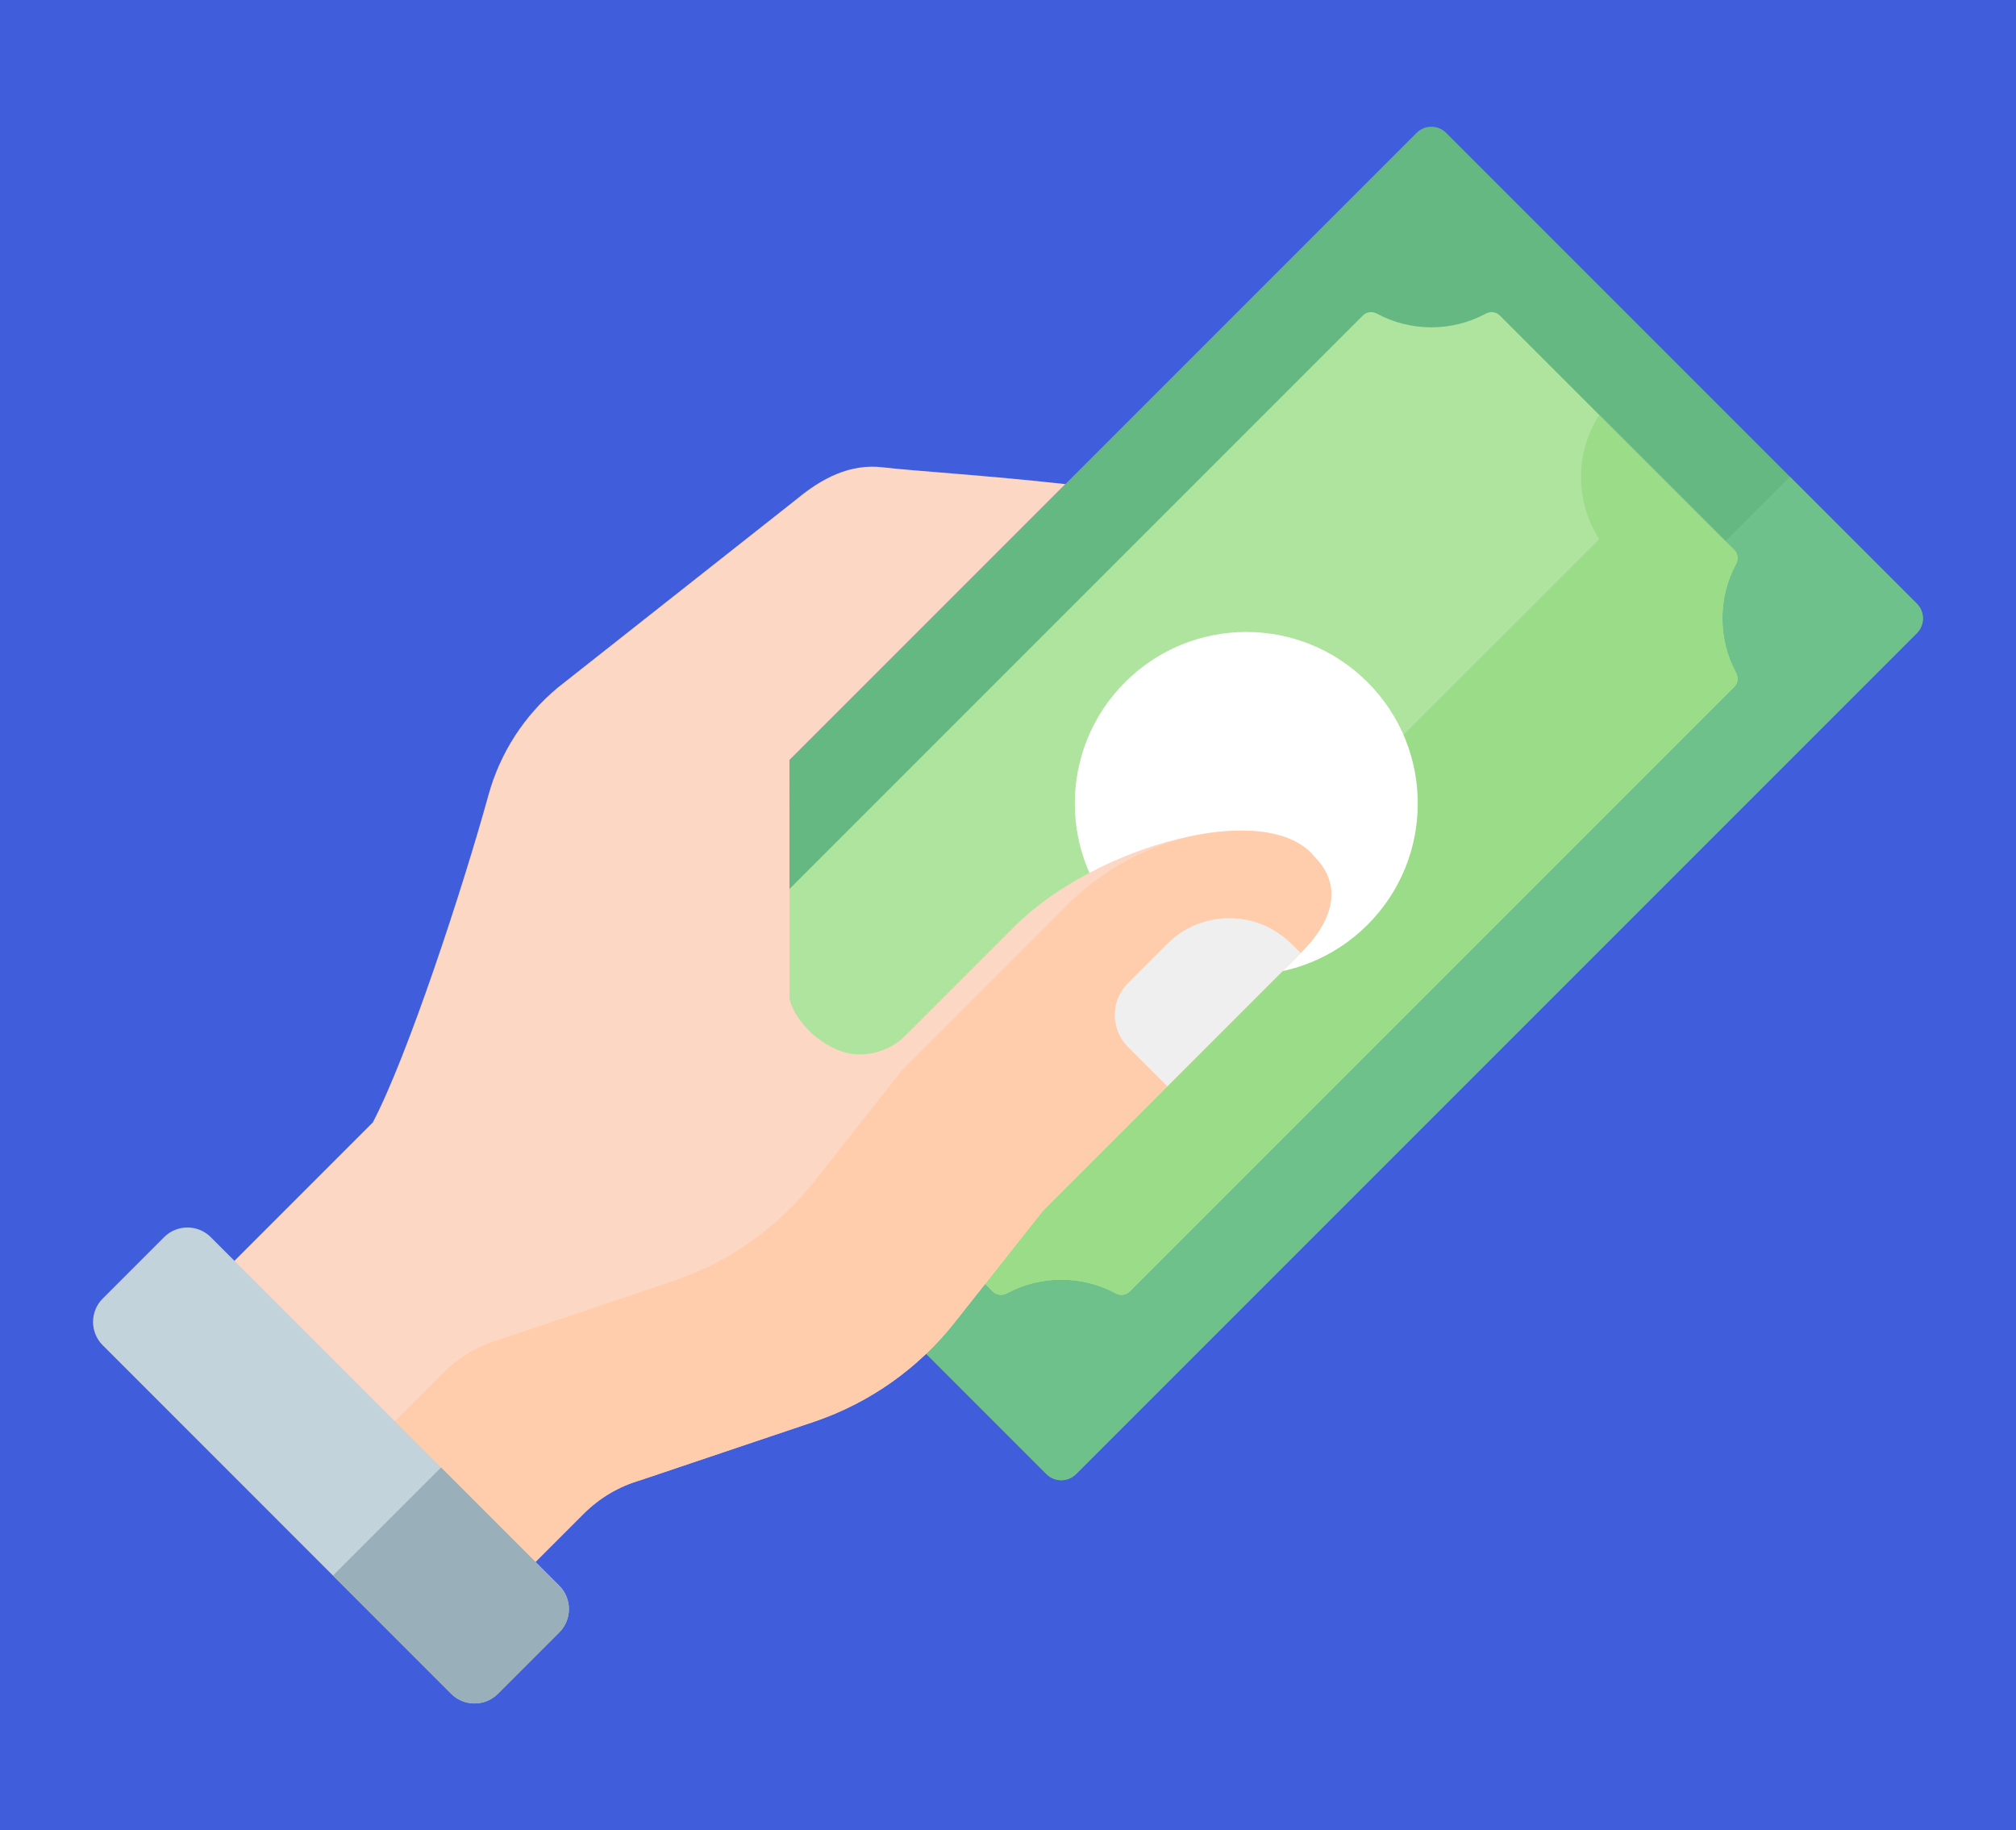 <svg width="130" height="118" viewBox="0 0 130 118" fill="none" xmlns="http://www.w3.org/2000/svg">
<rect width="130" height="118" fill="#405DDB"/>
<path d="M123.607 40.823L69.386 95.044C68.861 95.569 68.009 95.569 67.484 95.044L37.128 64.688C36.603 64.163 36.603 63.311 37.128 62.786L91.349 8.565C91.874 8.04 92.726 8.04 93.251 8.565L123.607 38.921C124.133 39.446 124.133 40.297 123.607 40.823Z" fill="#65B881"/>
<path d="M123.605 38.921L115.428 30.744L59.305 86.867L67.482 95.044C68.007 95.569 68.859 95.569 69.384 95.044L123.605 40.823C124.13 40.297 124.13 39.446 123.605 38.921Z" fill="#6EC18A"/>
<path d="M48.779 67.258C49.962 65.069 49.962 62.406 48.779 60.217C48.62 59.923 48.666 59.561 48.902 59.325L87.887 20.34C88.123 20.104 88.485 20.058 88.779 20.217C90.967 21.4 93.631 21.4 95.82 20.217C96.114 20.058 96.475 20.104 96.712 20.34L111.831 35.459C112.067 35.696 112.113 36.057 111.954 36.351C110.771 38.54 110.771 41.203 111.954 43.392C112.113 43.686 112.067 44.047 111.831 44.284L72.846 83.269C72.609 83.505 72.248 83.551 71.954 83.392C69.765 82.209 67.102 82.209 64.913 83.392C64.619 83.551 64.258 83.505 64.022 83.269L48.902 68.15C48.666 67.913 48.62 67.551 48.779 67.258Z" fill="#AEE49E"/>
<path d="M111.955 43.392C110.772 41.203 110.772 38.54 111.955 36.351C112.114 36.057 112.068 35.695 111.832 35.459L103.126 26.753C101.562 29.182 101.562 32.332 103.126 34.761L63.323 74.563C60.894 72.999 57.745 72.999 55.316 74.563L64.022 83.269C64.258 83.505 64.62 83.551 64.914 83.392C67.102 82.209 69.766 82.209 71.955 83.392C72.249 83.551 72.61 83.505 72.846 83.269L111.831 44.284C112.068 44.048 112.114 43.686 111.955 43.392Z" fill="#9ADC87"/>
<path d="M88.186 59.623C92.504 55.304 92.504 48.303 88.186 43.985C83.867 39.666 76.866 39.666 72.547 43.985C68.229 48.303 68.229 55.304 72.547 59.623C76.866 63.941 83.867 63.941 88.186 59.623Z" fill="white"/>
<path d="M67.253 78.062L83.936 61.379C85.859 59.456 86.677 57.157 84.754 55.234C81.724 51.471 70.662 54.489 65.415 59.736C62.871 62.28 59.982 65.17 58.39 66.763C57.611 67.543 56.555 67.98 55.439 67.98H55.382C53.541 67.98 51.385 66.198 50.91 64.419L50.909 49.003L53.662 46.251L56.687 43.226L68.7 31.213C63.757 30.659 58.843 30.359 56.936 30.131C54.817 29.877 53.009 30.827 51.364 32.188L35.985 44.32C33.815 46.116 32.25 48.535 31.501 51.251C29.822 57.332 26.285 68.09 24.041 72.368L12.828 83.581L32.24 102.993L37.639 97.594C38.654 96.579 39.909 95.838 41.287 95.438L52.563 91.641C56.105 90.426 59.223 88.218 61.546 85.281L67.253 78.062Z" fill="#FCD7C3"/>
<path d="M61.546 85.281L67.253 78.063L83.937 61.379C85.859 59.457 86.677 57.157 84.754 55.235C83.64 53.851 81.441 53.385 78.845 53.608C75.041 53.935 71.497 55.674 68.798 58.373L58.181 68.99L52.474 76.208C50.151 79.145 47.033 81.353 43.49 82.569L32.215 86.365C30.837 86.765 29.582 87.507 28.567 88.522L23.168 93.92L32.241 102.993L37.64 97.594C38.654 96.579 39.909 95.838 41.287 95.438L52.563 91.641C56.105 90.426 59.224 88.218 61.546 85.281Z" fill="#FFCDAC"/>
<path d="M29.092 109.204L6.625 86.736C5.792 85.903 5.792 84.554 6.625 83.721L10.578 79.767C11.411 78.934 12.761 78.934 13.594 79.767L36.062 102.235C36.895 103.068 36.895 104.418 36.062 105.25L32.108 109.204C31.275 110.037 29.925 110.037 29.092 109.204Z" fill="#C3D3DB"/>
<path d="M36.062 102.236L28.442 94.615L21.473 101.584L29.093 109.205C29.926 110.038 31.276 110.038 32.108 109.205L36.062 105.251C36.895 104.418 36.895 103.068 36.062 102.236Z" fill="#99AFBA"/>
<path d="M83.279 60.86C81.065 58.646 77.475 58.646 75.261 60.86L72.742 63.379C71.602 64.519 71.602 66.367 72.742 67.507L75.276 70.041L83.868 61.449L83.279 60.86Z" fill="#EFEFEF"/>
</svg>
